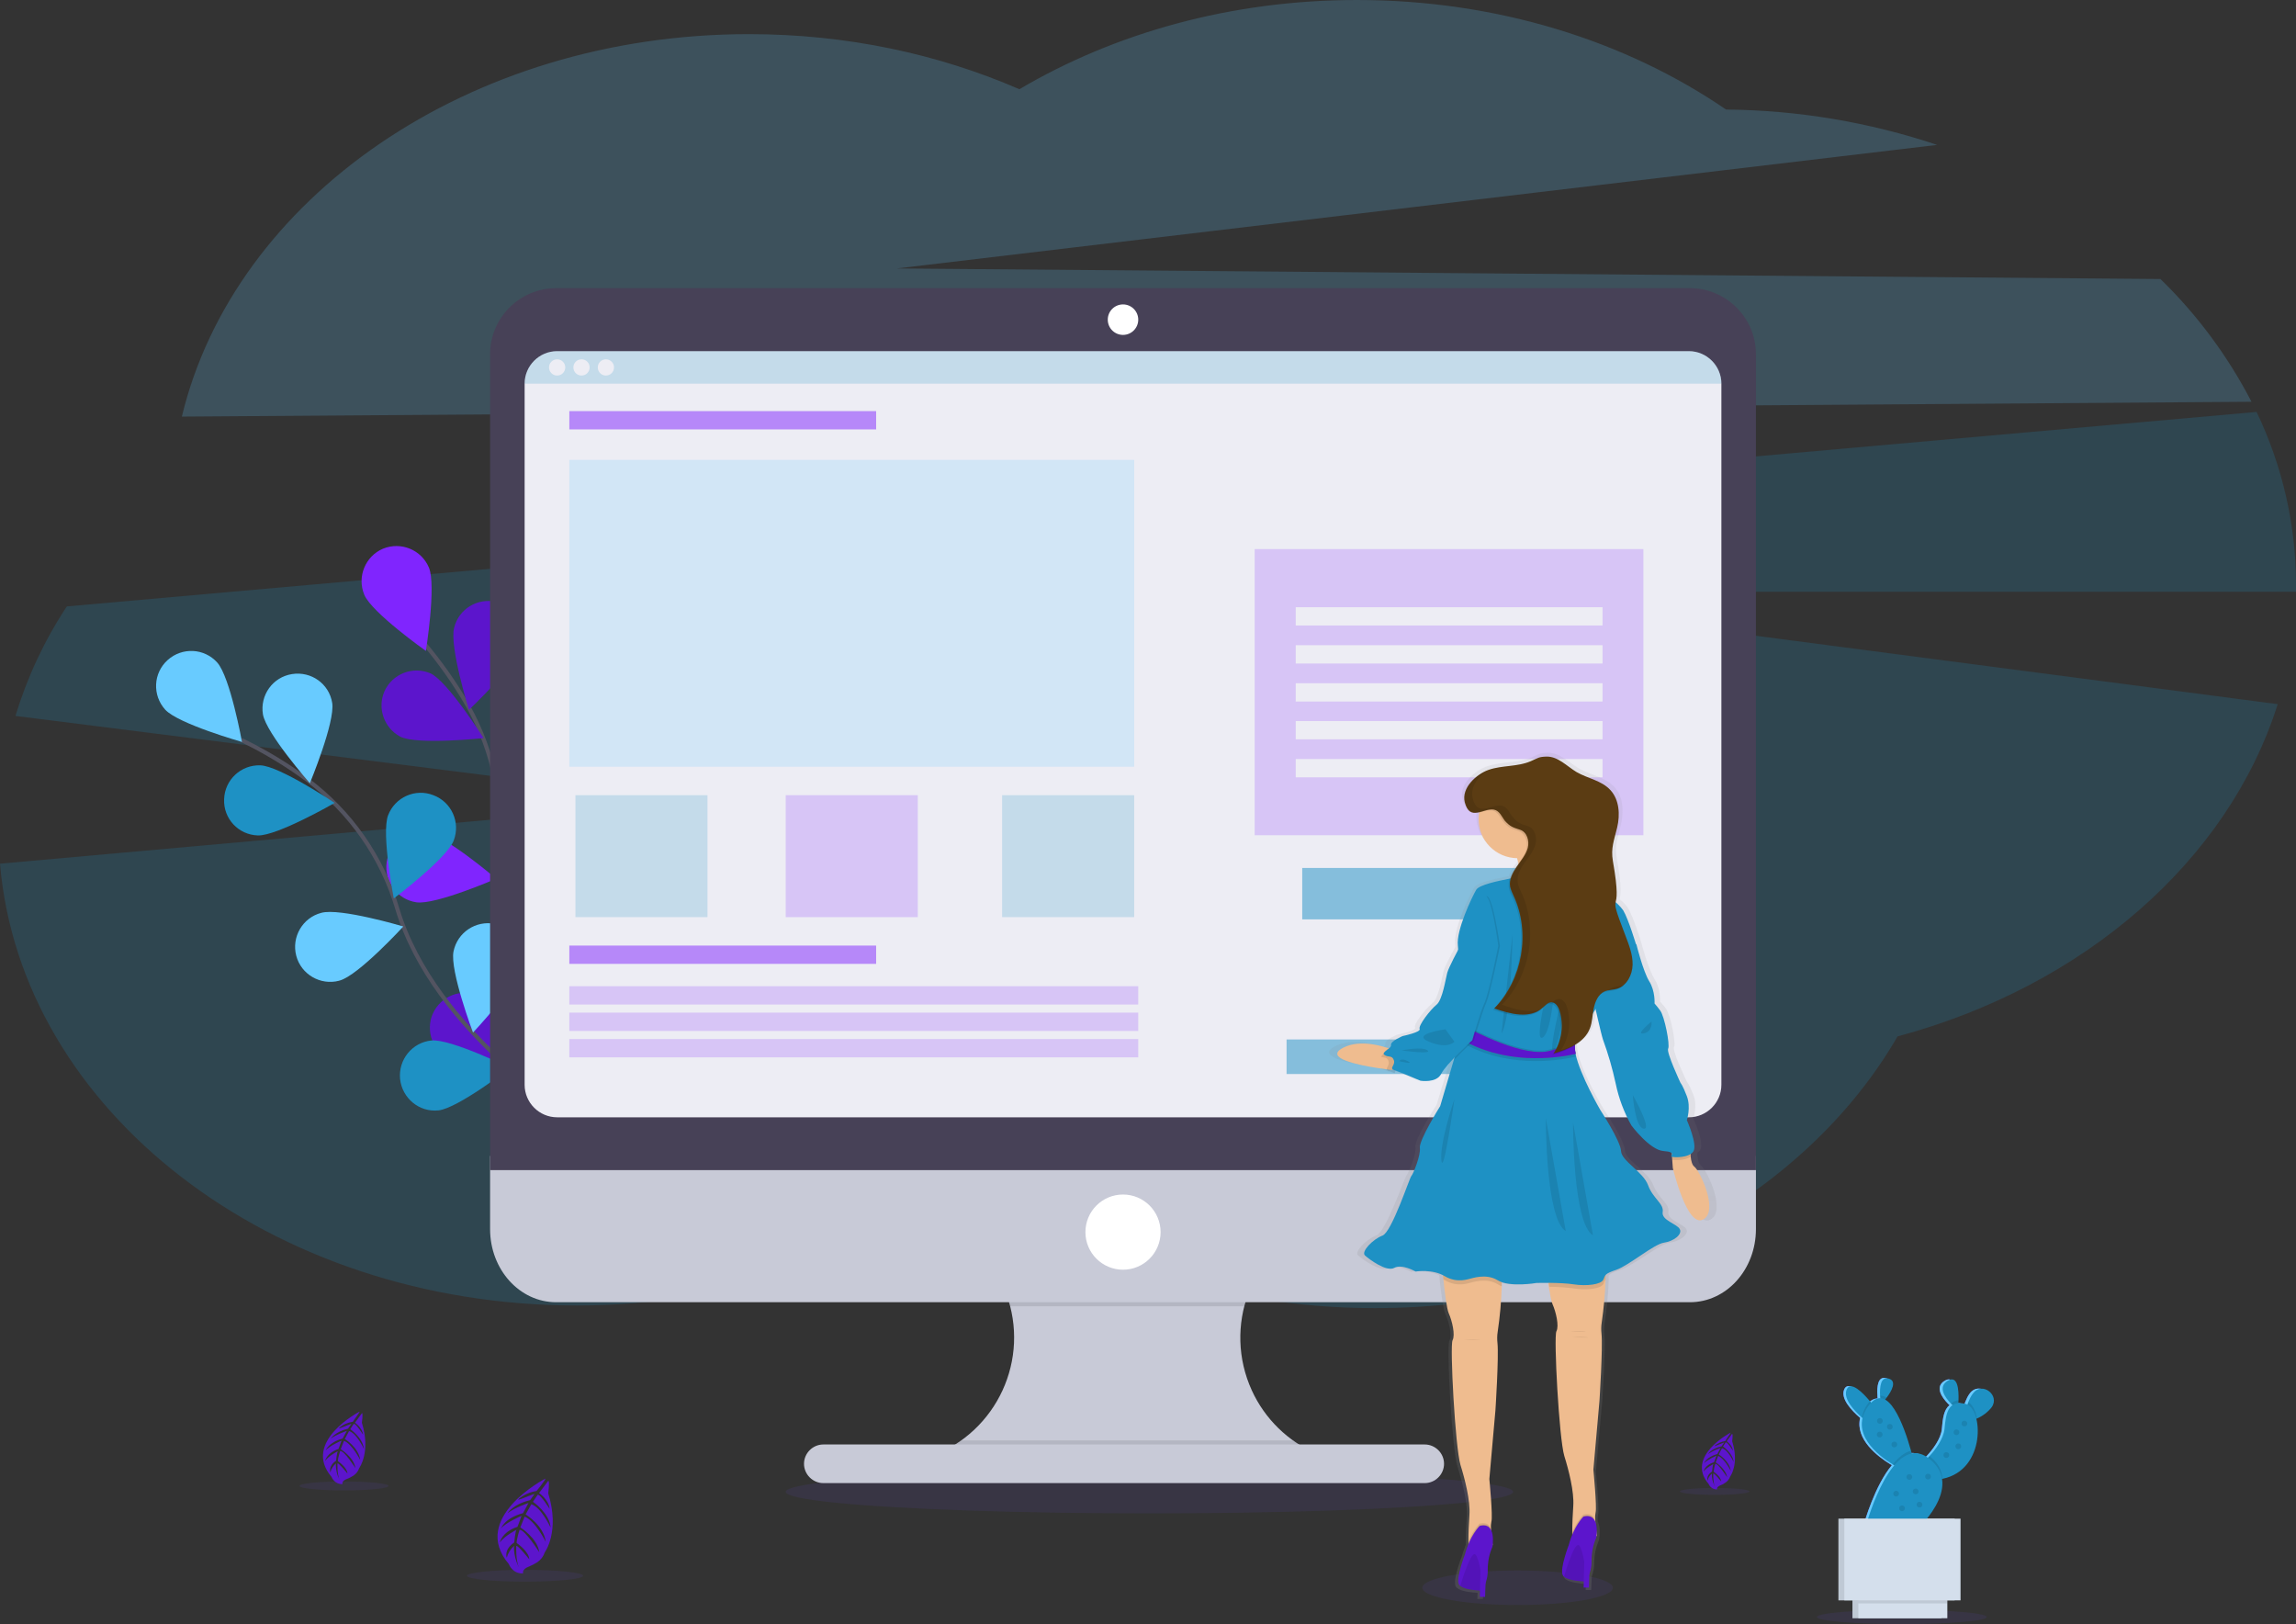 <?xml version="1.0" encoding="utf-8"?>
<!-- Generator: Adobe Illustrator 22.0.0, SVG Export Plug-In . SVG Version: 6.00 Build 0)  -->
<svg version="1.1" id="adf6e2ad-667e-4933-ac27-50a949c2abe5"
	 xmlns="http://www.w3.org/2000/svg" xmlns:xlink="http://www.w3.org/1999/xlink" x="0px" y="0px" viewBox="0 0 1130 799.2"
	 style="enable-background:new 0 0 1130 799.2;" xml:space="preserve">
<rect x="0" y="0" width="1130" height="799.2" fill="#333333" stroke="none"/>
<style type="text/css">
	.st0{opacity:0.2;fill:#68CBFF;enable-background:new    ;}
	.st1{opacity:0.2;fill:#1E91C4;enable-background:new    ;}
	.st2{fill:none;stroke:#535461;stroke-width:2;stroke-miterlimit:10;}
	.st3{fill:#5C15CC;}
	.st4{fill:#664BE0;}
	.st5{fill:#8025FE;}
	.st6{opacity:0.25;enable-background:new    ;}
	.st7{fill:#68CBFF;}
	.st8{fill:#1E91C4;}
	.st9{opacity:0.1;fill:#664BE0;enable-background:new    ;}
	.st10{fill:#C8CAD7;}
	.st11{opacity:0.1;enable-background:new    ;}
	.st12{fill:#474157;}
	.st13{fill:#EDEDF4;}
	.st14{fill:#FFFFFF;}
	.st15{opacity:0.5;fill:#8025FE;enable-background:new    ;}
	.st16{opacity:0.2;fill:#8025FE;enable-background:new    ;}
	.st17{opacity:0.5;fill:#1E91C4;enable-background:new    ;}
	.st18{fill:#D4DFEC;}
	.st19{fill:url(#SVGID_1_);}
	.st20{fill:#EFBC8F;}
	.st21{fill:#A1616A;}
	.st22{fill:#605D82;}
	.st23{fill:#5B3C13;}
	.st24{opacity:0.1;}
</style>
<title>wireframing</title>
<path class="st0" d="M1108.1,197.7c-11.6-22.4-26.7-42.8-44.8-60.4l-621.9-5.2l512-60.8c-33.5-11.2-68.6-17.1-103.9-17.4
	C800.3,20.2,736.9,0,667.8,0c-62,0-119.3,16.3-166.1,43.9c-39.8-17.3-85-27.1-133.1-27.1C230.5,16.8,115.3,97.7,89.5,205
	L1108.1,197.7z"/>
<path class="st1" d="M1130,287.6c0-29.4-6.7-58.4-19.4-84.9L32.9,298.4c-11,16.6-19.5,34.8-25.3,53.9l333.8,42.1L0,425
	c10.3,121.5,133.4,217.4,283.9,217.4c75.7,0,144.5-24.3,195.5-63.9c51.1,40.4,120.6,65.2,197.2,65.2c113.6,0,211.6-54.7,257.3-133.7
	c91.6-24.6,162.7-86.3,187.1-163.5l-422.1-55.3H1130C1130,290,1130,288.8,1130,287.6z"/>
<path class="st2" d="M283.4,553.1c0,0-46.2-66.7-38.4-129.6c3.5-26.4-1.7-53.2-14.8-76.3c-6.3-11-13.6-21.3-21.7-30.9"/>
<path class="st3" d="M256.9,317.7c-2.4,9.2-26.1,31.6-26.1,31.6s-9.7-31.1-7.3-40.4c2.3-9.3,11.6-14.9,20.9-12.7
	c9.3,2.3,14.9,11.6,12.7,20.9C257,317.3,257,317.5,256.9,317.7L256.9,317.7z"/>
<path class="st4" d="M284.1,403.8c-6.7,6.8-38.5,14.1-38.5,14.1s7.3-31.8,14-38.5c6.7-6.8,17.7-6.8,24.4,0
	C290.8,386.1,290.8,397,284.1,403.8L284.1,403.8z"/>
<path class="st4" d="M290,473.6c-5.5,7.8-35.6,20.4-35.6,20.4s1.8-32.6,7.3-40.4s16.3-9.7,24.1-4.2S295.5,465.8,290,473.6z"/>
<path class="st3" d="M197,362.5c8.6,4.2,41,0.7,41,0.7s-17.4-27.6-26-31.8c-8.7-3.8-18.9,0.1-22.8,8.8
	C185.6,348.5,189,358.2,197,362.5z"/>
<path class="st5" d="M204.9,444c9.4,1.4,39.3-11.6,39.3-11.6s-24.8-21.2-34.3-22.6c-9.4-1.4-18.2,5.1-19.6,14.5
	C189,433.8,195.5,442.6,204.9,444L204.9,444z"/>
<path class="st3" d="M223.5,522.2c9.1,3,40.7-4.8,40.7-4.8s-20.9-25-30-28s-18.8,2-21.8,11C209.5,509.4,214.4,519.2,223.5,522.2
	L223.5,522.2z"/>
<path class="st6" d="M284.1,403.8c-6.7,6.8-38.5,14.1-38.5,14.1s7.3-31.8,14-38.5c6.7-6.8,17.7-6.8,24.4,0
	C290.8,386.1,290.8,397,284.1,403.8L284.1,403.8z"/>
<path class="st6" d="M290,473.6c-5.5,7.8-35.6,20.4-35.6,20.4s1.8-32.6,7.3-40.4s16.3-9.7,24.1-4.2S295.5,465.8,290,473.6z"/>
<path class="st2" d="M283.2,550.4c0,0-69.3-42.2-87.6-103c-7.5-25.5-23.1-47.9-44.5-63.8c-10.2-7.5-21-14-32.4-19.5"/>
<path class="st7" d="M106.9,326c6.4,7.1,12.2,39.1,12.2,39.1s-31.4-8.9-37.8-15.9c-6.4-7.1-5.9-18,1.2-24.4
	C89.6,318.4,100.5,318.9,106.9,326z"/>
<path class="st7" d="M163.5,345.9c1.5,9.4-11,39.5-11,39.5s-21.5-24.5-23.1-33.9c-1.5-9.4,4.8-18.3,14.3-19.8S162,336.5,163.5,345.9
	L163.5,345.9z"/>
<path class="st8" d="M223.3,413.6c-3.4,8.9-29.5,28.5-29.5,28.5s-6.2-32-2.8-40.9s13.4-13.4,22.3-9.9
	C222.3,394.7,226.7,404.7,223.3,413.6z"/>
<path class="st7" d="M257,475c-1.9,9.4-24.2,33.1-24.2,33.1s-11.5-30.5-9.6-39.9s11-15.4,20.3-13.6S258.9,465.7,257,475z"/>
<path class="st8" d="M126.9,411.1c9.5,0.3,37.8-16,37.8-16s-27.1-18.2-36.6-18.5c-9.5-0.3-17.5,7.1-17.8,16.7
	C109.9,402.8,117.3,410.8,126.9,411.1L126.9,411.1z"/>
<path class="st7" d="M167.2,482.5c9.2-2.5,31.3-26.6,31.3-26.6s-31.3-9.3-40.4-6.7c-9.2,2.4-14.7,11.9-12.3,21.1
	s11.9,14.7,21.1,12.3C167,482.5,167.1,482.5,167.2,482.5L167.2,482.5z"/>
<path class="st8" d="M215.8,546.4c9.5-1,35.3-20.9,35.3-20.9s-29.3-14.4-38.7-13.5c-9.5,0.9-16.4,9.4-15.5,18.9
	C197.9,540.4,206.3,547.4,215.8,546.4L215.8,546.4z"/>
<ellipse class="st9" cx="565.7" cy="734.1" rx="179" ry="10.6"/>
<ellipse class="st9" cx="746.9" cy="781.3" rx="46.9" ry="8.5"/>
<path class="st10" d="M648,715.4v6.4H458.4v-5.2c32.3-12,48.8-47.8,36.8-80.1c-5.8-15.5-17.4-28.1-32.5-35h184.1
	c-31.3,14.4-45,51.4-30.7,82.7C622.5,698.2,633.9,709.3,648,715.4z"/>
<path class="st11" d="M646.8,601.5c-17.1,7.9-29.8,23.1-34.5,41.3H497.1c-4.7-18.3-17.3-33.5-34.5-41.3H646.8z"/>
<path class="st10" d="M241.2,568.8v36c0,19.9,14.5,36,32.5,36h558c18,0,32.5-16.1,32.5-36v-36H241.2z"/>
<path class="st11" d="M648,715.4v6.4H458.4v-5.2c5.2-1.9,10.1-4.5,14.6-7.8h163.4C640,711.4,643.9,713.6,648,715.4z"/>
<path class="st10" d="M405.2,710.8h296c5.2,0,9.5,4.3,9.5,9.5l0,0c0,5.2-4.3,9.5-9.5,9.5h-296c-5.2,0-9.5-4.3-9.5-9.5l0,0
	C395.7,715.1,400,710.8,405.2,710.8z"/>
<path class="st12" d="M864.2,174.3c0-17.9-14.6-32.5-32.5-32.5l0,0h-558c-17.9,0-32.5,14.6-32.5,32.5l0,0v401.5h623V174.3z"/>
<path class="st13" d="M274.2,172.8h557c8.8,0,16,7.2,16,16v345c0,8.8-7.2,16-16,16h-557c-8.8,0-16-7.2-16-16v-345
	C258.2,180,265.4,172.8,274.2,172.8z"/>
<circle class="st14" cx="552.7" cy="157.3" r="7.5"/>
<circle class="st14" cx="552.7" cy="606.3" r="18.5"/>
<path class="st1" d="M847.2,188.8h-589c0-8.8,7.2-16,16-16h557C840,172.8,847.2,180,847.2,188.8z"/>
<circle class="st13" cx="274.2" cy="180.8" r="4"/>
<circle class="st13" cx="286.2" cy="180.8" r="4"/>
<circle class="st13" cx="298.2" cy="180.8" r="4"/>
<rect x="280.2" y="202.3" class="st15" width="151" height="9"/>
<rect x="280.2" y="465.3" class="st15" width="151" height="9"/>
<rect x="280.2" y="485.3" class="st16" width="280" height="9"/>
<rect x="280.2" y="498.3" class="st16" width="280" height="9"/>
<rect x="280.2" y="511.3" class="st16" width="280" height="9"/>
<rect x="280.2" y="226.3" class="st0" width="278" height="151"/>
<rect x="283.2" y="391.3" class="st1" width="65" height="60"/>
<rect x="493.2" y="391.3" class="st1" width="65" height="60"/>
<rect x="386.7" y="391.3" class="st16" width="65" height="60"/>
<rect x="617.5" y="270.2" class="st16" width="191.3" height="140.8"/>
<rect x="637.7" y="298.8" class="st13" width="151" height="9"/>
<rect x="637.7" y="317.5" class="st13" width="151" height="9"/>
<rect x="637.7" y="336.2" class="st13" width="151" height="9"/>
<rect x="637.7" y="354.8" class="st13" width="151" height="9"/>
<rect x="637.7" y="373.5" class="st13" width="151" height="9"/>
<rect x="640.9" y="427.1" class="st17" width="144.7" height="25.3"/>
<rect x="633.2" y="511.5" class="st17" width="97" height="17"/>
<ellipse class="st9" cx="258.4" cy="775.4" rx="28.6" ry="2.9"/>
<ellipse class="st9" cx="843.9" cy="733.9" rx="17.1" ry="1.7"/>
<path class="st3" d="M268.4,727.6c0,0-37.3,19.3-18,42c0,0,1.8,5,7.1,4.6c0,0-1-1.9,3-3.4c1.4-0.6,2.8-1.3,4-2.1
	c1.7-1.2,3-2.9,3.6-4.8l0,0c0,0,7.6-10.2,1.7-29.1c0,0,0.8-5.3,0.1-6.2l-4.6,6.1c0,0,4.7,3.1,5.2,7.8c0,0-4.9-7.8-5.9-6.9
	c-0.2,0.2-2.3,3.4-2.3,3.4s8.1,5.5,8.7,12.7c0,0-4.6-10-9.5-11.5l-2.8,5c0,0,8.9,5.4,9.9,13.5c0,0-5.1-10.3-10.4-12.4l-2.1,5.3
	c0,0,8.5,5.4,9.3,12.2c0,0-7.1-11.3-9.7-11c0,0-1.6,5-1.4,6.5c0,0,6,4,6.2,8c0,0-5.6-7-6.4-6.6c0,0-0.4,7.1,1.4,10.8
	c0,0-2.9-5.3-2.5-10.8c-1.7,1.5-3,3.6-3.6,5.8c0,0-1.6-3.9,3.7-7.5c0,0,0.5-5.5,1.1-6.2c0,0-5.7,2.8-8.2,6.2c0,0,0.9-5.1,8.7-7.7
	l2-5.4c0,0-7.8,3.3-10.1,6.2c0,0,1.7-5.1,10.8-7.5l2.7-5c0,0-6.9,2.3-10.3,5c0,0,2.6-4.4,11.1-6.4l2.2-3.1c0,0-5,1.8-6.4,2.4
	s-1.7,0.3-1.7,0.3c2.6-2.2,5.7-3.6,9-4.1C263.9,734,268.8,727.9,268.4,727.6z"/>
<ellipse class="st9" cx="169.3" cy="731.2" rx="21.9" ry="2.2"/>
<path class="st3" d="M177,694.6c0,0-28.6,14.8-13.8,32.2c0.9,2.2,3,3.6,5.4,3.5c0,0-0.8-1.5,2.3-2.6c1.1-0.4,2.1-1,3.1-1.6
	c1.3-0.9,2.3-2.2,2.8-3.7l0,0c0,0,5.8-7.8,1.3-22.3c0,0,0.6-4.1,0.1-4.8l-3.5,4.8c0,0,3.6,2.4,4,5.9c0,0-3.7-5.9-4.6-5.3
	c-0.2,0.1-1.7,2.6-1.7,2.6s6.2,4.2,6.7,9.7c0,0-3.5-7.7-7.3-8.8l-2.1,3.9c0,0,6.8,4.1,7.6,10.4c0,0-3.9-7.9-8-9.5l-1.6,4.1
	c0,0,6.6,4.2,7.2,9.3c0,0-5.5-8.7-7.5-8.4c0,0-1.2,3.8-1.1,5c0,0,4.6,3.1,4.7,6.1c0,0-4.3-5.4-4.9-5c0,0-0.3,5.4,1.1,8.3
	c-1.3-2.5-2-5.4-1.9-8.3c-1.3,1.2-2.3,2.7-2.7,4.4c0,0-1.2-3,2.8-5.7c0,0,0.4-4.2,0.9-4.7c0,0-4.4,2.1-6.3,4.8c0,0,0.7-3.9,6.6-5.9
	l1.5-4.1c0,0-5.9,2.5-7.8,4.8c0,0,1.3-3.9,8.3-5.8l2.1-3.8c0,0-5.3,1.8-7.9,3.8c0,0,2-3.3,8.5-4.9l1.7-2.4c0,0-3.8,1.4-4.9,1.9
	s-1.3,0.2-1.3,0.2c2-1.7,4.3-2.7,6.9-3.1C173.5,699.6,177.2,694.8,177,694.6z"/>
<path class="st3" d="M851.7,705c0,0-22.3,11.6-10.8,25.2c0.7,1.7,2.4,2.8,4.2,2.7c0,0-0.6-1.1,1.8-2.1c0.9-0.3,1.7-0.8,2.4-1.3
	c1-0.7,1.8-1.7,2.2-2.9l0,0c0,0,4.6-6.1,1-17.4c0,0,0.5-3.2,0-3.7l-2.7,3.7c0,0,2.8,1.9,3.1,4.7c0,0-2.9-4.7-3.6-4.1
	c-0.1,0.1-1.3,2-1.3,2s4.9,3.3,5.2,7.6c0,0-2.7-6-5.7-6.8l-1.6,3.1c0,0,5.3,3.2,5.9,8.1c0,0-3.1-6.2-6.2-7.4l-1.2,3.2
	c0,0,5.1,3.3,5.6,7.3c0,0-4.3-6.8-5.8-6.6c-0.4,1.3-0.7,2.6-0.8,3.9c0,0,3.6,2.4,3.7,4.8c0,0-3.3-4.2-3.9-3.9c0,0-0.2,4.2,0.8,6.5
	c-1-2-1.6-4.2-1.5-6.5c-1,0.9-1.8,2.1-2.1,3.5c0,0-1-2.3,2.2-4.5c0,0,0.3-3.3,0.7-3.7c0,0-3.4,1.7-4.9,3.7c0,0,0.5-3.1,5.2-4.6
	l1.2-3.2c0,0-4.7,2-6.1,3.7c0,0,1-3,6.5-4.5l1.6-3c-2.2,0.7-4.2,1.7-6.2,3c0,0,1.6-2.6,6.7-3.8l1.3-1.9c0,0-3,1.1-3.8,1.5
	s-1,0.2-1,0.2c1.5-1.3,3.4-2.1,5.4-2.4C849,708.9,851.9,705.2,851.7,705z"/>
<ellipse class="st9" cx="936" cy="795.7" rx="41.8" ry="3.5"/>
<path class="st4" d="M969.5,685.6c-1,1.3-1.7,2.8-2.3,4.3c-0.1,0.4-0.3,0.8-0.4,1.2c-0.3-0.1-0.5-0.2-0.8-0.3
	c-1.2-0.3-2.4-0.4-3.6-0.3c0-0.5,0-1,0.1-1.5c0.1-5.3-0.5-12.6-5.5-9.5c-4.8,3-1.4,8,1.7,11.2c0.3,0.3,0.5,0.5,0.8,0.8
	c-2.8,2-3.4,6.7-3.8,11.6s-4.6,10.3-7.4,13.3l-0.8,0.8c-2.3-1.8-5.2-2.5-8-2.1c-0.1-0.4-0.2-0.9-0.4-1.3
	c-2.2-8.1-6.9-22.1-12.8-25.2c0.3-0.3,0.5-0.6,0.8-1c2.5-3.3,5.3-8.2,1.2-9.4s-4.6,4.2-4.3,8.4c0,0.5,0,1,0.1,1.5
	c-1.7,0.1-3.3,0.9-4.4,2.1l-0.6-0.8c-3.4-4-9.6-10.4-11.5-5.6c-1.8,4.5,3.7,10.3,7.6,13.7l0.3,0.2c-2.6,10.5,8.7,19.1,14.8,22.8
	l0.8,0.5c-8.4,9.9-13.6,28.5-13.6,28.5l23.5,4.2c0,0,15.6-13.5,13.6-26.1h0.2c15.6-3.1,19.1-19.7,16.7-29.6l0.3-0.1
	c2.8-1.2,5.3-3,7.2-5.5C983.1,686.5,974,679.6,969.5,685.6z"/>
<path class="st7" d="M969.5,685.6c-1,1.3-1.7,2.8-2.3,4.3c-0.1,0.4-0.3,0.8-0.4,1.2c-0.3-0.1-0.5-0.2-0.8-0.3
	c-1.2-0.3-2.4-0.4-3.6-0.3c0-0.5,0-1,0.1-1.5c0.1-5.3-0.5-12.6-5.5-9.5c-4.8,3-1.4,8,1.7,11.2c0.3,0.3,0.5,0.5,0.8,0.8
	c-2.8,2-3.4,6.7-3.8,11.6s-4.6,10.3-7.4,13.3l-0.8,0.8c-2.3-1.8-5.2-2.5-8-2.1c-0.1-0.4-0.2-0.9-0.4-1.3
	c-2.2-8.1-6.9-22.1-12.8-25.2c0.3-0.3,0.5-0.6,0.8-1c2.5-3.3,5.3-8.2,1.2-9.4s-4.6,4.2-4.3,8.4c0,0.5,0,1,0.1,1.5
	c-1.7,0.1-3.3,0.9-4.4,2.1l-0.6-0.8c-3.4-4-9.6-10.4-11.5-5.6c-1.8,4.5,3.7,10.3,7.6,13.7l0.3,0.2c-2.6,10.5,8.7,19.1,14.8,22.8
	l0.8,0.5c-8.4,9.9-13.6,28.5-13.6,28.5l23.5,4.2c0,0,15.6-13.5,13.6-26.1h0.2c15.6-3.1,19.1-19.7,16.7-29.6l0.3-0.1
	c2.8-1.2,5.3-3,7.2-5.5C983.1,686.5,974,679.6,969.5,685.6z"/>
<path class="st8" d="M922.7,692.4l-2.8,8c0,0-1.5-1.1-3.5-2.8c-3.8-3.4-9.3-9.2-7.6-13.7c1.9-4.8,8.1,1.5,11.5,5.6
	C921.7,691.1,922.7,692.4,922.7,692.4z"/>
<path class="st8" d="M928.5,687.8c-0.8,1.1-1.7,2.2-2.7,3.2c-0.2-1.4-0.4-2.8-0.5-4.2c-0.2-4.1,0.2-9.6,4.3-8.4
	S931,684.5,928.5,687.8z"/>
<path class="st8" d="M963.9,689c-0.1,2.7-0.3,4.8-0.3,4.8c-1.2-0.9-2.4-2-3.4-3.1c-3.1-3.2-6.5-8.2-1.7-11.2
	C963.5,676.4,964.1,683.8,963.9,689z"/>
<path class="st8" d="M980.2,692.5c-1.9,2.4-4.4,4.3-7.2,5.5c-0.8,0.3-1.6,0.6-2.4,0.9l-3.2-4.5c0.3-1.5,0.8-3,1.3-4.4
	c0.6-1.5,1.3-3,2.3-4.3C975.4,679.6,984.5,686.5,980.2,692.5z"/>
<path class="st11" d="M920.4,689.5c1.4,1.6,2.3,2.8,2.3,2.8l-2.8,8c0,0-1.5-1.1-3.5-2.8c0.4-2.6,1.5-5,3.1-7.1
	C919.8,690.2,920.1,689.8,920.4,689.5z"/>
<path class="st11" d="M928.5,687.8c-0.8,1.1-1.7,2.2-2.7,3.2c-0.2-1.4-0.4-2.8-0.5-4.2C926.4,686.7,927.5,687.1,928.5,687.8z"/>
<path class="st8" d="M942,719.7l-6.8,3c0,0-1.5-0.7-3.7-2.1c-7.2-4.4-21.6-15.5-12-28.7s17.8,10.4,21,21.9
	C941.5,717.4,942,719.7,942,719.7z"/>
<path class="st11" d="M960.2,690.7c1-1,2.3-1.6,3.8-1.7c-0.1,2.7-0.3,4.8-0.3,4.8C962.4,692.9,961.2,691.8,960.2,690.7z"/>
<path class="st11" d="M973,698c-0.8,0.3-1.6,0.6-2.4,0.9l-3.2-4.5c0.3-1.5,0.8-3,1.3-4.4C970.7,691.1,972.3,694.1,973,698z"/>
<path class="st8" d="M956,727.7c-0.4,0.1-0.8,0.2-1.2,0.2c-22.9,3.5-7.6-8.9-7.6-8.9s1-1,2.4-2.5c2.8-3,6.9-8.4,7.4-13.3
	c0.7-7.4,1.5-14.4,10.3-12.4S977.7,723.3,956,727.7z"/>
<rect x="911.7" y="784.8" class="st18" width="43.8" height="11.5"/>
<rect x="904.8" y="747.3" class="st18" width="57.2" height="40.2"/>
<rect x="911.7" y="784.8" class="st11" width="43.8" height="11.5"/>
<rect x="904.8" y="747.3" class="st11" width="57.2" height="40.2"/>
<rect x="914.6" y="784.8" class="st18" width="43.8" height="11.5"/>
<path class="st11" d="M940.5,713.9c1,3.4,1.5,5.8,1.5,5.8l-6.8,3c0,0-1.5-0.7-3.7-2.1C934.2,717.3,937.2,714.7,940.5,713.9z"/>
<path class="st11" d="M956,727.7c-0.4,0.1-0.8,0.2-1.2,0.2c-22.9,3.5-7.6-8.9-7.6-8.9s1-1,2.4-2.5C954,719.9,955.8,723.8,956,727.7z
	"/>
<path class="st8" d="M918.7,749.6c0,0,12.8-46,30.8-31.8s-7.3,36-7.3,36L918.7,749.6z"/>
<circle class="st11" cx="925.2" cy="699.2" r="1.4"/>
<circle class="st11" cx="925.1" cy="705.9" r="1.4"/>
<circle class="st11" cx="966.8" cy="700.5" r="1.4"/>
<circle class="st11" cx="933.2" cy="735" r="1.4"/>
<circle class="st11" cx="963.8" cy="711.7" r="1.4"/>
<circle class="st11" cx="948.9" cy="726.6" r="1.4"/>
<circle class="st11" cx="930.1" cy="702.1" r="1.4"/>
<circle class="st11" cx="962.9" cy="704.8" r="1.4"/>
<circle class="st11" cx="957.9" cy="716" r="1.4"/>
<circle class="st11" cx="942.8" cy="733.9" r="1.4"/>
<circle class="st11" cx="939.7" cy="726.8" r="1.4"/>
<circle class="st11" cx="932.3" cy="710.8" r="1.4"/>
<rect x="914.6" y="784.8" class="st11" width="43.8" height="4.2"/>
<rect x="907.7" y="747.3" class="st18" width="57.2" height="40.2"/>
<circle class="st11" cx="944.7" cy="740.4" r="1.4"/>
<circle class="st11" cx="936.1" cy="742.2" r="1.4"/>
<linearGradient id="SVGID_1_" gradientUnits="userSpaceOnUse" x1="784.503" y1="92.732" x2="784.503" y2="509.134" gradientTransform="matrix(1 0 0 -1 -35 879.532)">
	<stop  offset="0" style="stop-color:#808080;stop-opacity:0.25"/>
	<stop  offset="0.54" style="stop-color:#808080;stop-opacity:0.12"/>
	<stop  offset="1" style="stop-color:#808080;stop-opacity:0.1"/>
</linearGradient>
<path class="st19" d="M837.3,573.7c-1.2-0.9-1.7-2.9-1.9-5c0-0.5-0.1-0.9-0.1-1.4c0.5-0.3,1-0.8,1.4-1.3c2.4-3.4-3.3-15.5-3.3-15.5
	s2.2-6.4,0-11.8s-3.2-6.5-3.2-6.5s-7.4-15.2-6.3-17s-1.8-16-4-18.9c-0.9-1.2-1.9-2.4-2.9-3.5c0,0,0.4-6.2-2.7-11s-6.6-18.2-6.6-18.2
	s-3.8-12.5-6.6-17c-1.1-1.6-2.5-3-4-4.1c0.4-2,1.4-4.6-1.4-20.3c-1.2-6.4,0.7-10.3,2.1-16.6s1.2-13.7-3.4-18.5s-11.7-5.7-17.3-9
	c-5-2.9-9.5-7.8-15.3-7.7c-4.3,0.1-4.3,0.7-8.2,2.4c-6.8,2.8-14.5,1.9-21.5,4.2c-6.2,2.1-14.2,8.9-12.3,16.1
	c0.3,1.6,1.1,3.1,2.3,4.3c1.3,1.2,3,1.2,4.8,0.9c0,0.1,0,0.2-0.1,0.4c-0.2,1-0.2,2-0.2,3c0,10.7,8.9,19.4,19.9,19.4
	c0.1,0.2,0.1,0.5,0.2,0.7c0.2,0.6,0.3,1.3,0.4,1.9c-0.5,0.7-1.1,1.4-1.6,2.1c-1.3,1.6-2.3,3.4-3,5.3c-5.8,1.2-15.5,3.1-17,5.6
	c-2,3.4-10.2,20-9.3,27.6c0,0.4,0.1,1,0.1,1.6c0,0-5.1,9-5.8,11.8s-2.4,13.4-5.5,15.9s-9.5,10.4-8.6,12s-8.6,3.5-8.6,3.5
	s-6.4,2.5-6,4.4c0.1,0.6-0.3,1.2-1,1.7c-7.3-2.4-16.5-4-23.7-0.4c-10,5.1,7.5,8.6,18,10.1c1.7,0.3,3.2,0.5,4.4,0.6
	c0.1,0.3,0.4,0.6,1.3,0.9c0.7,0.2,1.6,0.6,2.8,1l0.4-1.3c3.5,1.2,12.9,5.1,12.9,5.1s8.2,1.3,10.6-3.4c1-1.9,3.7-5,6.7-8l-0.3,1.1
	l-6.9,22.8c0,0-11,17-10.4,20.7s-3.5,13.1-4.4,14s-10,27.7-14.8,29.5s-11.1,8-9,9.9s11,8.3,15,6.2s11,1.8,11,1.8s7.7-1.3,13.9,1.7
	c0.1,0.7,0.2,1.4,0.2,2.2c0.7,6,1.7,14.3,2.8,16.7c1.8,3.9,3.5,10.8,2,13.4s1.3,53.2,4,61.8c2.1,6.8,5.1,17.7,4.6,24.8
	c-0.3,4.3-0.5,8.7-0.5,13c0,0.2,0,0.5,0,0.7s-0.2,0.4-0.3,0.6v0.4c-0.6,1.5-1.2,3-1.6,4.6c0,0-4.7,11.8-3.1,14.9
	c0.2,0.3,0.4,0.6,0.8,0.9c2.3,1.8,8,2.2,10,2.3l-0.1,3h2.7c0,0,0.1-3,0.3-6.7c0.8-2.1,1.2-4.3,1.2-6.6c0-3.9,0.8-7.8,2.4-11.4
	c0,0,0.1-0.3,0.1-0.8l0,0c0.1-1,0.2-2.1,0.2-3.1c0.1-1.8-0.2-3.6-1-5.3c-0.1-1.1,0-2.2,0.2-3.2c0.7-2.7-1.1-21.2-1.1-21.2l3.1-34.1
	c0,0,1.8-26.3,1.1-33.2c-0.2-1.8-0.1-3.7,0.1-5.5c1.1-7.5,1.8-15,2-22.6c0-0.7,0-1.4,0-2.1c6.6,2.3,17.9,0.4,17.9,0.4s2.6-0.1,6.1,0
	c0.1,0.7,0.2,1.4,0.3,2.1c0.5,3.7,1.2,7,1.8,8.4c1.8,3.9,3.5,10.8,2,13.4s1.3,53.2,4,61.8c2.2,6.8,5.1,17.7,4.6,24.8
	c-0.3,4.3-0.5,8.7-0.5,13v0.8c-0.1,0.2-0.2,0.4-0.3,0.6s0,0.3,0,0.4c-0.6,1.5-1.1,3.1-1.5,4.6c0,0-4.7,11.8-3.1,14.9
	c0.2,0.3,0.4,0.6,0.8,0.9c2.3,1.8,8,2.2,10,2.3l-0.1,3h2.7c0,0,0.1-3,0.3-6.7c0.8-2.1,1.2-4.3,1.2-6.6c0-3.9,0.8-7.8,2.4-11.4
	c0.2-1.3,0.3-2.6,0.3-3.9c0.1-1.8-0.3-3.7-1-5.3c-0.1-1.1,0-2.2,0.2-3.2c0.7-2.7-1.1-21.2-1.1-21.2l3.1-34.1c0,0,1.8-26.3,1.1-33.2
	c-0.2-1.8-0.1-3.7,0.1-5.5c1.1-7.1,1.8-14.3,2-21.5c0-0.7,0-1.4,0-2.2c0.7-0.8,2-1.5,5.7-2.7c6.4-2.1,19.2-12.7,24.3-13.4
	s9.7-4.1,8.2-6.7s-9.5-4.4-8.8-8.5s-4.9-6.5-7.5-13.3s-13.7-12-13.9-17s-10.5-20.3-10.5-20.3s-10.4-17.3-12.7-27.8
	c0-0.2-0.1-0.5-0.1-0.7h0.1c-0.2-0.8-0.3-1.6-0.4-2.4c0-0.2,0-0.5,0.1-0.7h-0.1v-0.4c0,0,0,0,0-0.1c0.1-0.1,0.1-0.1,0.2-0.1l0.6-0.3
	l-0.2,0.1c1.2-0.8,2.3-1.7,3.3-2.7c1.7-1.5,3-3.3,3.8-5.3c0.8-2.3,1.3-4.6,1.5-7l1.3-2c1.3,5.3,3.1,12.8,3.7,14.5
	c2.8,7.1,5,14.5,6.6,22c1.6,7.3,4.3,14.2,8,20.7c0,0,9.3,12.2,16.4,12.7s3.1,2.5,4.2,2.8l0.3,0.1l0.1,1.4l0.3,4.2
	c0,0,7.3,29.7,15.5,25.5S840,575.7,837.3,573.7z"/>
<path class="st20" d="M838.2,600.1c-7.9,4.2-14.9-25.3-14.9-25.3l-0.3-4.1l-0.6-7.8l9.7,1.2c-0.1,1.7-0.1,3.4,0,5.1
	c0.2,2,0.7,4.1,1.8,4.9C836.5,576,846.1,595.9,838.2,600.1z"/>
<path class="st21" d="M719.2,772.2l0.7-0.5C719.7,771.9,719.5,772.1,719.2,772.2z"/>
<path class="st20" d="M739.1,610.2v20.1c0,0.9,0,1.7,0,2.6c-0.2,7.5-0.9,15-2,22.5c-0.3,1.8-0.3,3.7-0.1,5.5c0.7,6.8-1,33-1,33
	l-3,33.9c0,0,1.8,18.4,1,21c-0.2,1.1-0.3,2.1-0.2,3.2c0.1,3,0.6,6.8,0.8,8v0.3l-0.1,0.1l-14.7,11.2c2.3-2.1,2.9-7.1,2.9-11.7
	c0-0.5,0-1,0-1.5c0-4.3,0.2-8.6,0.5-12.9c0.5-7.1-2.3-17.9-4.4-24.6c-2.6-8.6-5.3-58.8-3.9-61.4s-0.2-9.5-1.9-13.3
	c-1-2.3-2-10.6-2.6-16.6c-0.4-3.6-0.6-6.4-0.6-6.4L739.1,610.2z"/>
<path class="st21" d="M770.3,767.7l0.7-0.5C770.8,767.4,770.5,767.5,770.3,767.7z"/>
<path class="st20" d="M790.2,605.7v20.1c0,1.2,0,2.5,0,3.7c-0.2,7.1-0.9,14.3-1.9,21.3c-0.3,1.8-0.3,3.7-0.1,5.5c0.7,6.8-1,33-1,33
	l-3,33.9c0,0,1.8,18.4,1.1,21c-0.2,1.1-0.3,2.1-0.2,3.2c0.1,3,0.6,6.9,0.8,8c0,0.2,0,0.3,0,0.3l-0.1,0.1l0,0L771,767.1
	c2.3-2.2,2.9-7.1,2.8-11.6c0-0.5,0-1,0-1.5c0-4.3,0.2-8.6,0.5-12.9c0.5-7.1-2.3-17.9-4.4-24.6c-2.6-8.6-5.3-58.8-3.9-61.4
	s-0.2-9.5-1.9-13.3c-0.6-1.4-1.2-4.7-1.8-8.3c-0.9-6.7-1.6-14.6-1.6-14.6L790.2,605.7z"/>
<path class="st11" d="M762.8,414.8l-0.2,0.2c-3.1,4.4-8,7.3-13.3,8c-0.8,0.1-1.6,0.2-2.3,0.2c-0.1-0.2-0.1-0.5-0.2-0.7
	c-1.2-5-2.4-9-2.4-9s1.3-1.9,3.2-4.3c5.2-6.6,14.8-16.9,14-3.1c-0.2,2.8,0.2,5.6,1,8.3C762.7,414.5,762.7,414.6,762.8,414.8z"/>
<path class="st20" d="M766.2,403.1c0,9.7-7.3,18-16.9,19.1c-0.8,0.1-1.6,0.2-2.4,0.1h-0.1c-10.7-0.1-19.2-8.8-19.1-19.4
	c0.1-10.7,8.8-19.2,19.4-19.1C757.6,383.9,766.2,392.5,766.2,403.1z"/>
<path class="st20" d="M784.9,459.3l-18.7,16c0,0-20.4-29.1-18-35.1c0.8-1.9,0.7-5.2,0.2-8.9c-0.3-2-0.7-4.2-1.1-6.3
	c-0.1-0.6-0.3-1.3-0.4-1.9c-0.1-0.2-0.1-0.5-0.2-0.7c-1.2-5-2.4-9-2.4-9s1.3-1.9,3.2-4.3c5.2-6.6,14.8-16.9,14-3.1
	c-0.2,2.8,0.2,5.6,1,8.3c0,0.2,0.1,0.3,0.2,0.5c2.7,8.2,9.1,14.7,14.1,18.8c2,1.7,4.2,3.2,6.5,4.6L784.9,459.3z"/>
<path class="st11" d="M709.8,623.2l29.3-13v20.1c0,0.9,0,1.7,0,2.6c-0.7-0.2-1.3-0.5-1.9-0.9c-5.8-3.6-13-0.8-13.5-0.8
	s-6.3,2.5-12.5-1.2c-0.3-0.2-0.5-0.3-0.8-0.4C710,626,709.8,623.2,709.8,623.2z"/>
<path class="st11" d="M790.2,605.7v20.1c0,1.2,0,2.5,0,3.7c-0.4,0.7-0.8,1.4-1,2.2c-1.1,2.5-8.3,3.3-14.6,2.3
	c-4-0.5-8.1-0.8-12.1-0.8c-0.9-6.7-1.6-14.6-1.6-14.6L790.2,605.7z"/>
<path class="st8" d="M818.9,611.5c-4.9,0.7-17.2,11.2-23.3,13.3s-5.4,2.5-6.5,4.9s-8.3,3.3-14.6,2.3s-18.3-0.7-18.3-0.7
	s-13.3,2.3-19.1-1.3s-13-0.8-13.5-0.8s-6.3,2.5-12.5-1.2s-14.4-2.3-14.4-2.3s-6.7-3.9-10.5-1.8s-12.3-4.2-14.4-6.1s4-8.1,8.6-9.8
	s13.3-28.4,14.2-29.3s4.7-10.2,4.2-13.9s10-20.5,10-20.5l6.7-22.7l2-7l0.1-4.2c0-1.9,0.1-4.3,0.1-7c0.2-11.2,0.4-27.8,0-35.3
	c-0.1-1.2-0.1-2.1-0.2-2.8c-0.9-7.5,7-24,9-27.4c1.4-2.5,10.8-4.4,16.3-5.5c1.3-0.2,2.6-0.6,3.9-0.9c0.5-0.1,1-0.2,1.5-0.1
	c5.2,0.2,20.7,3.5,20.7,3.5c-1.4,42.3,1.4,34.9,1.4,34.9c4.6-3.5,1.8-34.6,1.8-34.6c2.3,1,4.6-1.6,4.6-1.6l8.9,3.7
	c2.7,1.6,5.3,3.4,7.8,5.3c2.1,1.5,4,3.3,5.5,5.4c2.6,4.4,6.3,16.8,6.3,16.8l-3.2,5c-2.8,4.4-7,11.2-11.3,18.1l-7.7,12.3
	c-3.5,5.5-6.3,9.9-7.4,11.7c-0.3,0.4-0.5,0.9-0.5,1.4c-0.1,0.3-0.1,0.7-0.1,1c0,1.4,0.1,2.8,0.4,4.2c2.2,10.5,12.2,27.7,12.2,27.7
	s10,15.3,10.2,20.2s10.9,10.2,13.3,16.8s7.9,9.1,7.2,13.2s7,5.8,8.4,8.4S823.8,610.8,818.9,611.5z"/>
<path class="st11" d="M832.1,569.2c-2.7,1.8-7.5,1.8-9.1,1.5l-0.6-7.8l9.7,1.2C831.9,565.8,831.9,567.5,832.1,569.2z"/>
<path class="st8" d="M798.2,459.7l7.2,5.1c0,0,3.3,13.3,6.3,18.1s2.6,10.9,2.6,10.9c1,1.1,1.9,2.3,2.8,3.5
	c2.1,2.8,4.9,16.9,3.9,18.7s6.1,16.9,6.1,16.9s1,1,3.1,6.5s0,11.8,0,11.8s5.4,12.1,3.2,15.4s-9.7,3-10.7,2.6s2.8-2.3-4-2.8
	s-15.8-12.6-15.8-12.6c-3.6-6.4-6.2-13.3-7.7-20.5c-1.6-7.4-3.7-14.7-6.3-21.8c-0.9-2.6-4.7-19.7-4.7-19.7L798.2,459.7z"/>
<path class="st11" d="M744.4,459.7c0,0-0.5,40.7-5.4,48.8L744.4,459.7z"/>
<path class="st11" d="M772.8,474.1c0,0-4.6,40.7-8.2,42.8S772.8,474.1,772.8,474.1z"/>
<path class="st11" d="M766.2,468.3c0,0-1.1,38.4-6.9,42.2C753.5,514.3,766.2,468.3,766.2,468.3z"/>
<path class="st11" d="M715.8,540.9c0,0-7.3,21.2-6.4,30S715.8,540.9,715.8,540.9z"/>
<path class="st11" d="M775.5,520c-9.5,2.1-35.2,6-57.8-8.1c0-1.9,0.1-4.3,0.1-7c8.6,4.7,32.7,17,45,13.6c6.1-1.8,10-2.9,12.4-3.6
	C775,516.5,775.1,518.3,775.5,520z"/>
<path class="st11" d="M775.5,517.9c-9.5,2.1-35.2,5.9-57.8-8.1c0-1.9,0.1-4.3,0.1-7c8.6,4.7,32.7,17,45,13.6
	c6.1-1.7,10-2.9,12.4-3.6C775,514.4,775.1,516.2,775.5,517.9z"/>
<path class="st22" d="M775.5,518.6c-9.5,2.1-35.2,5.9-57.8-8.1c0-1.9,0.1-4.3,0.1-7c8.6,4.7,32.7,17,45,13.6
	c6.1-1.7,10-2.9,12.4-3.6C775,515.2,775.1,516.9,775.5,518.6z"/>
<path class="st3" d="M775.5,518.6c-9.5,2.1-35.2,5.9-57.8-8.1c0-1.9,0.1-4.3,0.1-7c8.6,4.7,32.7,17,45,13.6c6.1-1.7,10-2.9,12.4-3.6
	C775,515.2,775.1,516.9,775.5,518.6z"/>
<path class="st11" d="M734.6,760.1c0,0.2,0,0.4-0.1,0.4l-14.7,11.2c2.3-2.1,2.9-7.1,2.9-11.7c0-0.5,0-1,0-1.5
	c1.3-3.2,3.1-6.1,5.4-8.7c2.5-0.7,4.1,0,5,1.1c0,0.1,0,0.2,0,0.3c0.2,0.2,0.4,0.5,0.5,0.8C735.2,754.6,734.8,758.7,734.6,760.1z"/>
<path class="st11" d="M733.5,754.4l-11.1,7.6c0,0,0.1-0.9,0.2-2.2c1.3-3.4,3.2-6.5,5.7-9.3c2.5-0.6,4.1,0,5,1.1
	C733.3,753.3,733.5,754.4,733.5,754.4z"/>
<path class="st3" d="M734.5,761.2c-1.6,3.6-2.3,7.4-2.3,11.3c0.1,3.2-0.7,6.3-2.3,9.1c-0.2,0.4-0.5,0.8-0.8,1.1
	c0,0-7.7-0.1-10.4-2.3c-0.3-0.2-0.6-0.5-0.7-0.8c-1.5-3.1,3-14.8,3-14.8c2.4-9.1,7.2-13.9,7.2-13.9
	C736.8,748.6,734.5,761.2,734.5,761.2z"/>
<path class="st11" d="M729.9,781.6c-0.2,0.4-0.5,0.8-0.8,1.1c0,0-7.7-0.1-10.4-2.3c1.3-4.4,5.5-17.6,7.5-15.4
	S729.4,777.4,729.9,781.6z"/>
<path class="st3" d="M728.8,765.9l-0.5,19.9h2.6c0,0,0.4-17.4,1.6-19.9S728.8,765.9,728.8,765.9z"/>
<path class="st11" d="M785.7,755.6l-0.1,0.4l0,0L771,767.1c2.3-2.2,2.9-7.1,2.8-11.6c0-0.5,0-1,0-1.5c1.3-3.2,3.1-6.1,5.4-8.7
	c2.5-0.7,4.1,0,5,1.1c0,0.1,0,0.2,0,0.3c0.2,0.2,0.4,0.5,0.5,0.8C786.3,750.1,785.8,754.3,785.7,755.6z"/>
<path class="st11" d="M784.5,749.9l-11.1,7.6c0,0,0.1-0.9,0.2-2.2c1.3-3.4,3.2-6.5,5.7-9.3c2.5-0.6,4.1,0,5,1.1
	C784.4,748.8,784.5,749.9,784.5,749.9z"/>
<path class="st3" d="M785.6,756.7c-1.6,3.6-2.3,7.4-2.3,11.3c0.1,3.2-0.7,6.3-2.3,9.1c-0.2,0.4-0.5,0.8-0.8,1.1
	c0,0-7.7-0.1-10.4-2.3c-0.3-0.2-0.5-0.5-0.7-0.9c-1.5-3.1,3-14.8,3-14.8c2.4-9.1,7.2-13.9,7.2-13.9
	C787.9,744.1,785.6,756.7,785.6,756.7z"/>
<path class="st11" d="M780.9,777.1c-0.2,0.4-0.5,0.8-0.8,1.1c0,0-7.7-0.1-10.4-2.3c1.3-4.4,5.5-17.6,7.5-15.4
	S780.5,772.9,780.9,777.1z"/>
<path class="st3" d="M779.9,761.4l-0.5,19.8h2.6c0,0,0.4-17.4,1.6-19.8S779.9,761.4,779.9,761.4z"/>
<path class="st11" d="M802.9,475.3c-0.1,5-2.8,10.3-7.6,11.8c-1.4,0.4-2.9,0.5-4.3,0.8c-0.7,0.1-1.4,0.3-2,0.6
	c-3.1,1.4-4.6,4.9-5.2,8.2c-0.2,1.1-0.4,2.3-0.5,3.5c-0.2,2.2-0.6,4.4-1.4,6.5c-1.4,3.2-3.7,5.9-6.7,7.7c-3.5,2.1-7.3,3.7-11.2,4.7
	c4-6.2,5.1-13.8,3-20.9c-0.6-2-2-4.3-4.2-4.3c-1.7,0-2.9,1.5-4.2,2.7c-6.2,5.6-15.9,3.1-23.8,0.3c14-14.2,17.9-37.3,9.5-55.4
	c-0.8-1.4-1.3-2.9-1.7-4.5c-0.2-1.6-0.1-3.1,0.4-4.6c0.7-1.9,1.6-3.7,2.8-5.3c0.5-0.7,1-1.4,1.5-2.1c0.7-0.9,1.3-1.8,1.9-2.8
	c0.9-1.3,1.6-2.8,2-4.3c0.9-3.4-0.4-7.7-3.7-8.9l-0.2-0.1c-3.6-1.1-4.8-1.5-7.3-4.4c-1.7-1.9-2.6-5-5.4-5.6
	c-2.2-0.5-4.6,0.5-6.9,1.1c1.6-10.5,11.5-17.8,22-16.1c10.5,1.6,17.8,11.5,16.1,22c-0.5,3-1.6,5.8-3.4,8.3
	c2.6,8.4,9.2,15.1,14.3,19.2l8.9,3.7c2.7,1.6,5.3,3.4,7.8,5.3c1.4,6.2,3.3,12.4,5.7,18.3c1.2,2.9,2.2,5.9,3,9
	C802.7,471.6,802.9,473.5,802.9,475.3z"/>
<path class="st23" d="M748.1,408.3c3.4,1.1,4.7,5.5,3.8,8.9s-3.4,6.3-5.4,9.2s-3.9,6.4-3.3,9.9c0.4,1.6,1,3.1,1.7,4.5
	c8.4,18,4.5,41.1-9.5,55.4c7.8,2.8,17.6,5.3,23.8-0.3c1.3-1.1,2.5-2.6,4.2-2.7c2.2-0.1,3.5,2.2,4.2,4.3c2.1,7.1,1,14.7-3,20.9
	c7.2-2.1,15.2-5.3,17.9-12.4c1.2-3.1,1.2-6.6,1.9-9.9s2.2-6.8,5.2-8.2c2-0.9,4.3-0.8,6.3-1.4c4.8-1.5,7.5-6.8,7.6-11.8
	s-1.8-9.8-3.6-14.5c-10-26-0.6-5.2-6.1-36.5c-1.1-6.4,0.6-10.2,2.1-16.5s1.1-13.6-3.3-18.4s-11.2-5.7-16.7-8.9
	c-4.8-2.9-9.1-7.7-14.7-7.6c-4.1,0.1-4.1,0.7-7.9,2.3c-6.6,2.8-13.9,1.9-20.6,4.2c-6,2.1-13.6,8.8-11.8,16c2.5,9.7,9.2,2.6,14.4,3.6
	c2.8,0.6,3.8,3.6,5.4,5.6C743.3,406.8,744.5,407.1,748.1,408.3z"/>
<path class="st20" d="M685,526.5c0,0-2.8-0.3-6.7-0.9c-10-1.5-26.9-5-17.3-10c8.8-4.6,21-0.7,28.1,2.4c2,0.9,4,1.9,5.9,3L685,526.5z
	"/>
<path class="st11" d="M738.2,465.5c0,0-4.6,23-6.8,28.1s-6,18.4-6,18.4s-5.4,4.9-9.8,9.6l2-7l0.1-4.2c0-1.9,0.1-4.3,0.1-7
	c0.2-11.2,0.4-27.8,0-35.3c0.4-0.7,0.6-1.2,0.6-1.2l3.5-5.6c0,0,5.8-15.4,9.1-19.8S738.2,465.5,738.2,465.5z"/>
<path class="st11" d="M687.8,523.4c0,0-0.5,2-1.4,4.7c-1.1-0.4-2-0.8-2.7-1c-3-1,0.5-2.3-0.3-4.9c-0.8-2.3-2.1-1.5-3.7-2.2
	c1-1.4,2.2-2.8,3.4-4.1L687.8,523.4z"/>
<path class="st8" d="M721.4,461.3l-3.5,5.6c0,0-4.8,8.9-5.6,11.7S710,492,707,494.4s-9.1,10.3-8.3,11.9s-8.3,3.5-8.3,3.5
	s-6.1,2.5-5.8,4.4s-5.1,3.5-3.2,4.9s3.7,0,4.6,2.6s-2.6,3.9,0.3,4.9s12.8,5.2,12.8,5.2s7.9,1.3,10.2-3.4s15.3-16.5,15.3-16.5
	s3.7-13.3,6-18.4s6.8-28.1,6.8-28.1s-3.7-28.4-7-24S721.4,461.3,721.4,461.3z"/>
<path class="st11" d="M711.4,506.5c0,0-17.4,2.3-8.1,6.1c9.3,3.9,12.5,0,12.5,0L711.4,506.5z"/>
<path class="st11" d="M689.8,516.9c0,0,10.2-2.1,12.8,0S689.8,516.9,689.8,516.9z"/>
<path class="st11" d="M688.7,522.2c0,0,0.7-1.8,4.2,0S688.7,522.2,688.7,522.2z"/>
<path class="st11" d="M803.6,538.9c0,0,1.1,16,5.4,16.5S803.6,538.9,803.6,538.9z"/>
<path class="st11" d="M812.8,502.7c0,0,0.7,4.9-3.8,5.8S812.8,502.7,812.8,502.7z"/>
<path class="st11" d="M760.8,550.3c0,0-0.2,49.4,9.8,55.5L760.8,550.3z"/>
<path class="st11" d="M774.2,552.4c0,0-0.2,49.4,9.8,55.5L774.2,552.4z"/>
<path class="st11" d="M720.7,659.3c2.3-0.2,4.6-0.2,6.8,0C731.4,659.6,720.7,659.3,720.7,659.3z"/>
<path class="st20" d="M720.7,662.7c2.3-0.2,4.6-0.2,6.8,0C731.4,663.1,720.7,662.7,720.7,662.7z"/>
<path class="st11" d="M772.8,655.2c2.3-0.2,4.6-0.2,6.8,0C783.4,655.6,772.8,655.2,772.8,655.2z"/>
<path class="st11" d="M773.9,658c2.3-0.2,4.6-0.2,6.8,0C784.6,658.4,773.9,658,773.9,658z"/>
<g class="st24">
	<path d="M739.2,494.4c14-14.2,17.9-37.3,9.5-55.4c-0.8-1.4-1.3-2.9-1.7-4.5c-0.6-3.5,1.2-7,3.3-9.9s4.5-5.7,5.4-9.2
		s-0.4-7.9-3.8-8.9c-3.6-1.1-4.8-1.5-7.3-4.4c-1.7-1.9-2.6-5-5.4-5.6c-5.2-1.1-12,6-14.4-3.7c-1.4-5.4,2.7-10.6,7.3-13.7
		c-5.8,2.4-12.5,8.8-10.8,15.6c2.5,9.7,9.2,2.6,14.4,3.7c2.8,0.6,3.8,3.6,5.4,5.6c2.5,2.9,3.6,3.3,7.3,4.4c3.4,1.1,4.7,5.5,3.8,8.9
		s-3.4,6.3-5.4,9.2s-3.9,6.4-3.3,9.9c0.4,1.6,1,3.1,1.7,4.5c8.4,18.1,4.5,41.2-9.5,55.4c7.6,2.7,16.8,5.1,23,0.3
		C752.8,498.7,745.4,496.7,739.2,494.4z"/>
	<path d="M793.3,486.1c-0.7,0.3-1.4,0.8-2,1.4c1.6-0.4,3.3-0.4,4.8-0.9c1.2-0.4,2.3-1,3.3-1.8C797.4,485.3,795.2,485.3,793.3,486.1z
		"/>
	<path d="M775.9,513.9c-2.5,1.1-5,2-7.6,2.8c4-6.2,5.1-13.8,3-20.9c-0.6-2-2-4.3-4.2-4.3c-1.3,0.2-2.5,0.9-3.3,1.9
		c2,0.1,3.4,2.3,4,4.3c2.1,7.1,1,14.7-3,20.9C768.7,517.5,772.4,515.9,775.9,513.9z"/>
</g>
<path class="st5" d="M179.3,292.7c3.7,8.8,30.3,27.6,30.3,27.6s5.2-32.2,1.5-41s-13.8-12.9-22.6-9.3
	C179.8,273.7,175.6,283.8,179.3,292.7L179.3,292.7z"/>
</svg>
